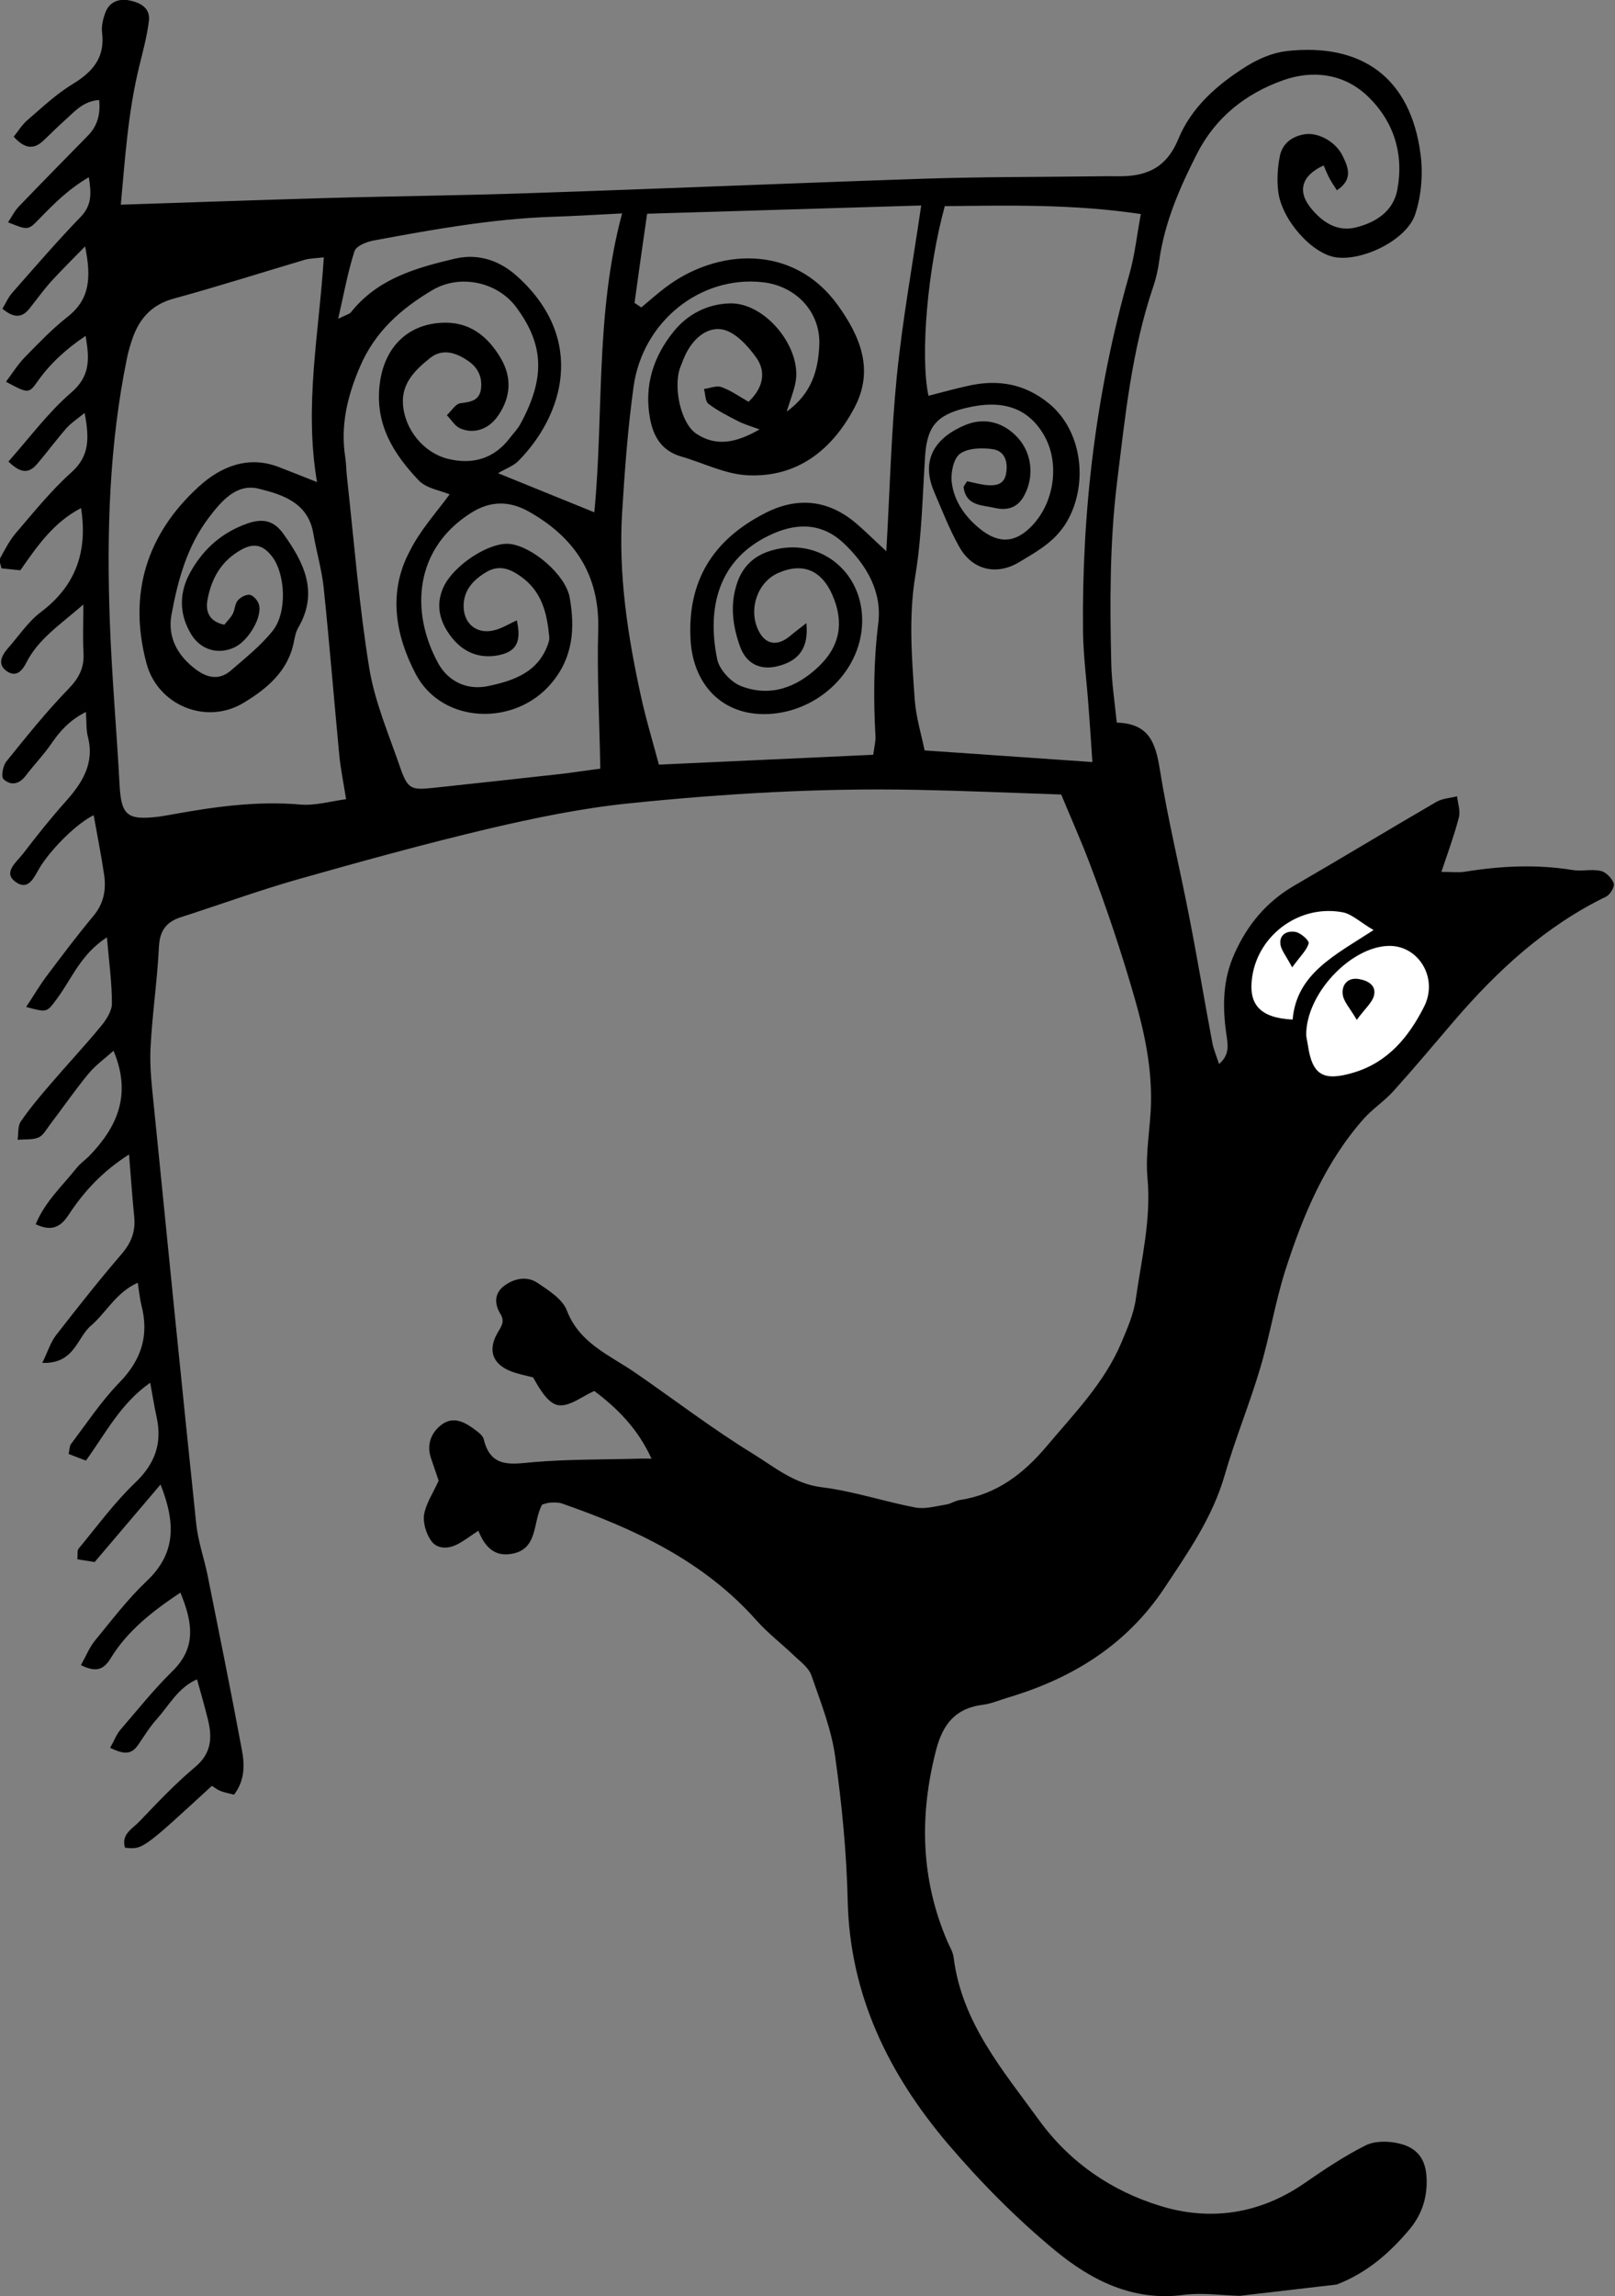 <?xml version="1.0" encoding="utf-8"?>
<!DOCTYPE svg PUBLIC "-//W3C//DTD SVG 1.1//EN" "http://www.w3.org/Graphics/SVG/1.1/DTD/svg11.dtd">
<svg artist="zl2017" version="1.1" id="zlIcon-cat-jump-balkony" xmlns="http://www.w3.org/2000/svg" xmlns:xlink="http://www.w3.org/1999/xlink" x="0px" y="0px"
	 width="1000px" height="1421.3px" viewBox="0 0 1000 1421.3" enable-background="new 0 0 1000 1421.3" xml:space="preserve">
<rect x="0" y="0" width="1000" height="1421.3" fill="#808080" stroke="none"/>
<path fill-rule="evenodd" clip-rule="evenodd" d="M767.6,1421.1c-11.2-0.3-23.2-2.1-34.7-0.6c-31.4,4.2-57.3-9.1-79.6-27.5
	c-24-19.8-46.2-42.3-66.4-66c-36.5-43-60.6-91.8-62-150.1c-0.7-30-3.6-60.1-7.8-89.8c-2.4-17.1-9-33.6-14.7-50.1
	c-1.6-4.6-6.6-8.3-10.4-11.9c-7.8-7.5-16.5-14.1-23.6-22.1c-32.6-36.7-75.2-56.6-120.3-72.3c-2.2-0.8-4.7-0.7-7.1-0.6
	c-1.7,0-3.4,0.7-5.3,1.2c-6.1,10.8-2,28.5-20.2,30.7c-9.9,1.2-15.5-5-19.3-14.5c-4.5,2.9-8.5,6.1-13,8.4c-5.8,3-12.7,3.1-16.4-2.4
	c-3-4.4-5-11-4.2-16.1c1.2-6.8,5.5-13.1,9-20.9c-1.3-3.8-3-8.8-4.7-13.8c-2.9-8.5,0-15.9,6.6-20.9c7.6-5.6,14.9-1.2,21.3,3.7
	c1.9,1.4,4.2,3.3,4.7,5.3c4.4,18.4,17.4,15.4,31.3,14.2c21.5-1.8,43.2-1.5,64.8-2.1c2.2-0.1,4.3,0,7.8,0
	C395,884.5,382.6,872,368,861c-7.4,3.2-15.3,9.8-22.2,8.8c-6.4-0.9-11.6-9.9-15.7-17.2c-4.6-1.2-9.4-2.1-13.8-3.8
	c-10.9-4.3-14.3-12.5-8.7-22.9c2.3-4.4,5.5-7.3,2.2-12.7c-3.8-6.2-3.8-12.9,2.8-17.6c6.4-4.5,13.9-5.8,20.4-1.4
	c6.8,4.6,15.4,10,18,17c7.9,20.5,26.6,27.6,42.5,38.6c24.1,16.6,47.4,34.5,72.3,49.8c13.4,8.2,25.8,18.9,43.1,21
	c19.4,2.4,38.4,8.8,57.7,12.5c6.1,1.2,12.8-0.8,19.2-1.8c2.9-0.4,5.6-2.4,8.5-2.8c22.7-3.4,39.5-16.3,53.8-33.3
	c17-20.2,35.7-39.2,46.2-64c3.7-8.8,7.7-17.9,9-27.2c3.5-24.8,9.6-49.4,7.2-75c-1.4-15.3,1.9-31.1,2.2-46.6
	c0.4-21.6-3.8-42.2-9.8-63.4c-8.3-29-17.8-57.4-28.5-85.4c-5.1-13.4-11-26.6-17.3-41.8c-29.6-1-59.5-2.3-89.5-2.9
	c-59.6-1.2-119.1,2.3-178.4,8.4c-29.2,3-58.2,9-86.8,15.7c-39.7,9.4-79.1,20.3-118.3,31.4c-24.2,6.9-48,15.6-72,23.3
	c-9.1,2.9-13.2,8.3-13.7,18.4c-1,21-4.2,41.9-5.2,62.8c-0.6,11.9,0.9,24,2.1,36c8.6,86.1,17.2,172.2,26.2,258.3
	c1.1,10.7,4.8,21.1,7,31.7c7.2,35.9,14.5,71.9,21.2,107.9c1.8,9.3,2.1,19.1-4.8,28.1c-2.9-0.8-5.8-1.3-8.4-2.3
	c-2-0.8-3.7-2.2-5.3-3.2c-42.9,39.5-42.9,39.5-53.8,38.3c-2.5-8.2,4.5-11.7,8.7-16c11.2-11.7,22.4-23.6,34.8-34
	c10-8.4,10.6-18,7.9-29.1c-2-8.1-4.3-16.1-6.8-25.1c-11.8,5.1-17.3,16.2-25.1,24.8c-4.4,4.9-7.8,10.7-11.6,16.1
	c-4.6,6.5-9.8,4.9-17.1,1.5c2.4-4.3,3.8-8.1,6.2-11c10.6-12.3,20.8-25.1,32.3-36.4c15.3-14.9,12.4-30.6,5-48.7
	c-17.2,11.5-32.7,23.5-43.2,40.7c-4.3,7-8.9,8.9-18.4,4.2c3.1-5.5,5.2-10.9,8.7-15.2c10.3-12.5,20.2-25.6,31.9-36.7
	c18.1-17,18.3-35.7,8.7-59.9c-14,16.5-26.6,31.3-40.8,48c-1.7-0.3-6-1-10.7-1.7c0.3-3.1-0.2-5.4,0.7-6.5
	c11.5-13.9,22.2-28.6,35.2-41c12.2-11.7,16.7-24.3,13.2-40.4c-1.4-6.4-2.4-12.8-4-21.4c-18.3,12.8-27.4,31.1-39.8,48.2
	c-3.3-1.3-6.9-2.6-10.7-4.1c0.6-2.7,0.5-4.8,1.4-6.1c9.8-12.9,18.8-26.6,30.1-38.2c13.5-13.9,18.4-29,13.6-47.6
	c-1-4-1.4-8.2-2.3-14.1c-13.5,6-19.4,18.4-29,26.6c-8.7,7.3-10,23.7-30.1,23c3.5-7.3,5.2-12.8,8.4-17c13.3-17.1,26.7-34.1,40.8-50.5
	c6-7,8.6-14,7.7-23c-1.2-11.9-2-23.8-3.2-38.5c-16.8,10.7-28.1,23.2-37.5,37.5c-5.1,7.8-10.8,10.2-20.3,5.7
	c5.8-14.1,16.6-23.8,25.3-34.8c2.2-2.8,5.3-4.9,7.8-7.4c17.4-18,26.5-38,15.1-65.2c-5.5,4.9-11.2,9-15.5,14.2
	c-8.4,10.2-15.9,21.1-23.9,31.6c-2.2,2.9-4.2,6.7-7.1,7.9c-3.8,1.6-8.5,1-12.9,1.4c0.6-3.8,0-8.3,1.9-11.2
	c5.4-7.9,11.6-15.3,17.9-22.6c10.5-12.3,21.6-24.1,31.9-36.6c3.2-3.9,6.7-9.3,6.7-13.9c0-12.9-1.8-25.9-3.1-41
	c-16.3,10.5-21.8,25.8-31,38.1c-6.2,8.3-5.8,8.6-19,5c4.5-6.8,8.3-13.3,12.8-19.3c9.4-12.5,18.8-25,28.8-37c6.4-7.6,8-16.1,6.7-25.3
	c-1.8-12.4-4.3-24.7-6.5-37.1c-9.7,4.7-24.4,18.8-32.5,31c-3.8,5.7-7,16.2-15.4,10.6c-8.9-5.9,0.2-12.6,4.2-17.8
	c8.4-11,17-21.8,26.2-32.1c10.4-11.6,18.2-23.7,13.9-40.3c-1.1-4.4-0.8-9.2-1.2-15.3c-10.2,5.1-16.2,12-21.6,19.9
	c-4.8,6.9-10.7,13-15.8,19.7c-4.2,5.5-9.5,6-13.7,1.9c-1.5-1.5-0.3-8.2,1.8-10.8c12.4-15.4,24.9-31,38.7-45.2
	c6.5-6.7,9.6-13.1,9.1-22.1c-0.5-8.7-0.1-17.5-0.1-29.9c-14.8,12.8-27.8,21.4-35.1,35.6c-2.9,5.8-6.6,9.6-12.4,5.6
	c-5.8-4.1-3.2-9.5,0.7-14c6.8-7.7,12.6-16.6,20.6-22.6c21.4-16.2,29-37.1,24.8-64.3c-16.9,8.7-27,23.3-37.6,38.5
	c-3.7-0.4-7.6-0.8-11.7-1.2c-0.5-2.5-1.6-4.7-1-5.9c3.1-5.7,6.1-11.6,10.3-16.4c10.9-12.7,21.6-26,34-37.1
	c11.4-10.2,11.1-21.3,8.2-36.8c-4.8,3.9-8.5,6.3-11.4,9.6c-6.3,7.2-12,15-18.3,22.3c-5.8,6.7-11.2,4.2-17.5-1.8
	c13.1-14.7,24.5-30.3,38.8-42.6c11.9-10.2,11.5-20.7,9-35.2C41,216,31.1,224.9,23.1,236.3c-5.3,7.6-5.9,7.2-19.4,0
	c4-5.3,7.3-10.7,11.7-15.2c8.4-8.6,16.8-17.4,26.2-24.8c14.1-10.9,15-24.4,11.1-43.8c-8.4,8.6-15,15.1-21.2,21.9
	c-4.8,5.4-9,11.3-13.5,16.9c-4.9,6-10.1,5.1-16.5-0.2c2-3.3,3.6-7.1,6.2-10c13.9-15.8,27.7-31.8,42.3-46.9c6.9-7.2,6.6-14.5,5-24.5
	c-12.5,7.3-21.6,16.4-30.7,25.8c-6.9,7.1-6.9,7.1-19.3,2.1c2.3-3.5,4-7,6.7-9.8C25.8,113.1,40.1,98.6,54.4,84c5.8-5.9,7.9-13,7-22.1
	C51.3,62.6,46,69.3,39.9,74.7c-4.5,4-8.7,8.3-13.1,12.4c-6,5.7-11.7,4.9-18.3-2.5c2.6-3.2,5-7.2,8.3-10.1c9.1-7.8,18-16.3,28.1-22.4
	c12.5-7.6,20.2-16.4,18.3-31.9c-0.5-4,0.6-8.5,2-12.3c2.4-6.6,8.2-8.9,14.6-7.7c6.8,1.3,13.4,4.5,12.4,12.8
	c-1.2,9.5-3.7,18.8-6,28.1c-7,28.6-8.8,57.7-11.4,85.6c43.3-1.4,85-2.9,126.7-4.1c42.6-1.2,85.3-1.6,128-3.1
	c81.1-2.7,162.1-6.2,243.2-8.9c36.6-1.2,73.3-1,110-1.5c3,0,6-0.1,9,0c17.5,0.3,30.3-4.6,37.9-23c8.1-19.8,24.4-34,42.4-45.2
	c7.4-4.6,16.2-8.3,24.7-9.3c47.1-5.2,76.8,17,82.9,63.9c1.6,12.1,0.5,25.6-3.3,37.1c-5.2,15.9-32.4,29.1-49.1,26.7
	c-14.9-2.2-33.9-23.4-35.8-41.3c-0.8-7.1-0.3-14.5,1.1-21.5c1.6-7.7,7.5-12.1,15.3-13.4c8.6-1.3,19.4,4.7,23.6,13.5
	c3.4,7,6.6,14.4-3.6,21.2c-1.8-2.8-3.3-5-4.6-7.4c-1.4-2.6-2.4-5.3-3.6-8c-13.5,6.1-16.5,15.8-8,26.3c7.1,8.8,16.4,15.1,28.3,12
	c12.1-3.1,22.8-9.9,25.3-23.2c4.2-22.2-2.2-42.4-18.2-57.8c-14.5-14-33.8-16.6-52.3-10.1c-23.2,8.2-42.1,23-53.6,45.7
	c-10.7,21-20,42.4-23.3,66c-0.7,5.3-1.9,10.7-3.6,15.8c-13.5,39.6-17.5,80.8-22.6,122c-4.5,37.2-4.4,74.5-3.5,111.8
	c0.3,11.9,2.1,23.7,3.4,36.4c20,0.5,24,12.6,26.6,28.6c4.9,30.8,12.4,61.2,18.3,91.8c5.1,25.9,9.4,52,14.3,77.9
	c0.8,4.1,2.5,7.9,4.1,13c7-5.8,5.4-12.6,4.5-18.8c-2.4-16.9-2.2-33.3,5-49.3c8-18,19.8-32.2,36.9-42.2c29.5-17.1,58.7-34.8,88.3-52
	c3.7-2.1,8.4-2.3,12.7-3.4c0.5,4.4,2.2,9.2,1.1,13.2c-2.8,10.8-6.7,21.4-10.8,33.6c6.7,0,10.7,0.5,14.5-0.1
	c22.1-3.6,44.2-4.7,66.5-1.1c5.8,1,12-0.7,17.7,0.6c3.2,0.7,6.9,4.5,8,7.7c0.7,2.1-2.2,7-4.7,8.2c-37.5,18.2-67.3,45.7-94.1,76.9
	c-12.5,14.6-24.8,29.3-37.6,43.5c-5.5,6.1-12.7,10.8-18.2,16.9c-24,27-37.7,59.7-48.6,93.6c-6.4,20-9.7,40.9-15.7,61
	c-6.6,22.3-15.6,44-22,66.3c-7.5,26-22.6,47.6-37.2,69.6c-23.4,35.3-56.9,56-96.7,67.9c-5.2,1.5-10.3,3.8-15.6,4.5
	c-17.2,2.1-25.1,12-29.3,28.5c-10.3,40.3-9.4,79.5,7.1,118c1.4,3.3,3.5,6.5,3.9,10c5,40.2,30.4,69.7,52.9,100.7
	c19,26.1,44.7,43.7,74.9,53c31.1,9.6,61.5,5.1,89.1-13.8c12.3-8.5,24.8-16.9,38.1-23.6c5.8-2.9,14.2-2.8,20.8-1.2
	c12.4,2.9,17.2,11,17.1,24c-0.1,11.2-3.6,20.9-11.1,29.7c-12.3,14.5-26.2,26.5-44.6,33.6 M392.9,187.5c1.4,0.9,2.8,1.9,4.2,2.8
	c4.9-4.1,9.6-8.3,14.6-12.1c31.9-24.4,79.4-27.6,107,10.6c14.2,19.7,22.6,40.4,10.4,63.5c-13.8,26.1-35.3,43.3-66,41.9
	c-13.9-0.6-27.4-7.6-41.2-11.6c-11.9-3.4-17.3-12-19.4-23.5c-3.8-20.4,2.1-38.5,14.7-54c8.5-10.5,20.7-16.9,34.5-17.3
	c22.3-0.8,45.6,28.1,40.7,49.8c-1.1,5-3,9.9-5.3,17.2c15.8-11.4,19.5-26,20.2-41.1c0.9-20.6-14.4-36.7-35-39
	c-38.4-4.3-74.4,24.1-80,64.7c-3.6,25.9-5.5,52.1-7.1,78.2c-2.3,38.1,3.4,75.5,11.5,112.6c3.1,14.4,7.4,28.6,11.3,43.1
	c45.6-2.1,89.1-4.1,132.7-6.1c0.7-5.2,1.5-8.1,1.4-11.1c-1.3-23.4-1.2-46.7,1.7-70.1c2.5-19.8-7.2-36.2-21.2-49.6
	c-12.7-12.1-27.6-13.1-43.4-6.3c-35.3,15.2-41.5,47.1-35.1,78c1.3,6.4,8.5,14.2,14.8,16.6c17.9,6.9,34.2,1,47.9-12
	c13.4-12.7,16-27.5,8.6-44.4c-6.7-15.5-18.6-20.3-33.6-13.6c-12.7,5.6-18.5,22.2-12.3,35.3c4.3,9.1,11.8,10.4,19.9,3.5
	c3-2.5,6.1-4.8,9.9-7.8c1.5,15.2-4.4,23.4-17.9,26.7c-10.5,2.6-19.2-1.4-23.1-12c-4.8-13.2-6.5-26.9-1.5-40.6
	c3.4-9.1,9.6-15.1,18.6-18.3c28.2-9.9,55.9,8.7,58.3,38.4c2.5,31.6-23.8,59.1-55.4,61.9c-29.3,2.6-49-16.6-50.7-45.6
	c-2.1-36.8,14-62.1,46-78.5c20.1-10.4,39.4-8.4,56.7,6.4c5.7,4.9,11,10.2,18.5,17.1c2.2-37.9,3-73.2,6.5-108.3
	c3.5-34.8,9.8-69.4,15.1-105.7c-56.8,1.7-112.9,3.4-169.7,5.1C397.8,152.2,395.3,169.9,392.9,187.5z M138.9,386.7
	c1.7-2.2,3.9-4.2,5.2-6.7c1.4-2.6,1.3-6.2,3.1-8.3c1.7-2,5.2-3.9,7.5-3.5c2.2,0.4,4.9,3.5,5.6,5.9c2.3,7.7-6.4,22.5-15.1,26.6
	c-9.9,4.7-20.8,1.7-26.7-7.9c-7.9-12.9-7.7-26.4-0.2-39.4c8-13.9,19.3-23.9,35-29.4c9.7-3.4,16.4-1.5,22,6.2
	c12.8,17.8,22.2,36.2,9.4,58.3c-1.5,2.5-2.1,5.6-2.7,8.6c-3.5,18.3-16.7,29.2-31.1,37.9c-23.3,14.1-53.3,1.5-60.2-24.4
	c-11.5-43,0.1-80,32.5-109.5c13.3-12.1,30.4-19.5,49.7-11.9c7,2.7,14,5.5,23.4,9.2c-8.1-47.4,1.3-92.5,4.2-139.1
	c-5.1,0.6-8.6,0.6-11.8,1.5c-27,8-53.9,16.6-81,24c-14.5,3.9-22.1,13.3-26.3,26.6c-1.1,3.4-2.1,6.9-2.8,10.4
	C67.6,275.4,66,330,68,384.7c1.2,33.5,4.2,67,6,100.5c1,19.5,4.5,22.7,24.4,20.3c3-0.4,5.9-1,8.9-1.5c26-4.7,52-8.3,78.7-6
	c9.1,0.8,18.5-2,28.3-3.3c-1.7-10.7-3.4-18.8-4.2-27.1c-3.3-34.7-6.1-69.4-9.7-104c-1.2-11.2-4.5-22.2-6.4-33.4
	c-3.2-19.1-19.2-24.1-33.8-27.7c-13.7-3.4-23,7.5-30.9,17.9c-13.5,17.8-19.2,38.8-23.1,60c-2.6,14.1,3.8,25.7,15.4,34.2
	c7.1,5.2,14.4,6.5,21.4,0.4c9-7.8,18.6-15.4,25.9-24.6c9.1-11.5,7.8-35.3-0.5-46c-5.1-6.6-10.6-8.7-18.7-4.3
	c-12.8,7-18.9,18.1-21.3,31.6C127.2,378.9,129.8,384.8,138.9,386.7z M598.8,297.9c3.6,0.7,7.4,1.8,11.4,2.3
	c5.7,0.6,11.4,0.2,12.7-6.8c1.4-7.2-0.5-14.3-8.4-15.4c-6.6-0.9-15.2-0.7-20.1,2.9c-4,2.9-5.8,11.8-5.1,17.6
	c1.4,11.6,8.1,21.2,17.3,28.7c12,9.8,22.6,9,33.1-2.5c13.5-14.8,16.4-38.7,6.7-55.4c-9.9-16.9-25.6-22.3-48.6-16.7
	c-18.1,4.4-23.8,11.7-25,29.9c-1.6,24.6-2,49.4-6,73.6c-4.3,25.9-2.2,51.4-0.4,77c0.8,11,4.2,21.9,6.1,31.4
	c35.5,2.5,68.9,4.8,103.9,7.2c-0.9-13.2-1.6-24.5-2.5-35.8c-1.1-15-3.1-29.9-3.3-44.9c-0.8-74.9,8-148.7,28.6-220.9
	c3.4-11.8,4.7-24.2,7.2-37.6c-42-6.3-81.9-5.3-121.4-4.9c-10.7,39.1-15.3,92.6-10.1,117.4c8.1-2.1,16.1-4.3,24.2-6.1
	c18.6-4.3,35.5-1.5,50.7,11.1c19.7,16.4,23.8,47.2,12.4,70c-7.2,14.4-19.1,20.7-31.2,28c-13.8,8.3-28.8,5-36.9-9.3
	c-6.2-10.9-10.7-22.7-15.7-34.3c-8.7-20.4,1.3-33.9,19.5-41.4c12-4.9,24-1.5,32.7,8.4c8.6,9.8,9.7,24,3.6,35.3
	c-4.2,7.9-10.8,9.4-18.2,7.7c-7.7-1.8-17.6-1.1-19.3-12.4C596.4,301.1,597.6,299.9,598.8,297.9z M278.4,306
	c-5.6-2.4-14.3-3.6-19.1-8.6c-15.6-16.4-27.2-34.7-24.2-59.5c2.6-21.9,16.3-36.9,38.2-38.1c17-1,28.5,8,36.7,21.8
	c7.1,12,6.3,24.2-1.5,35.6c-5.7,8.4-14.8,11.7-23.5,8c-3.3-1.4-5.6-5.4-8.3-8.2c2.8-2.6,5.3-7,8.4-7.4c6.5-0.9,12-1.5,12.8-9.5
	c0.7-7.4-2.4-12.9-8.3-16.9c-7.5-5-15.7-7.7-23.4-1.5c-8.9,7.1-17.5,15.4-16.7,28.2c0.9,15.7,12.6,30.3,27.8,34.1
	c15.3,3.8,28.6,0,38.5-13c2.2-2.9,4.8-5.5,6.5-8.7c15.4-28.4,14.6-48.9-2.7-72.2c-11.7-15.7-34.9-20.6-51.9-10.5
	c-19.4,11.5-35.6,25.7-44.9,47.6c-7.8,18.3-12.1,36.3-9,56c0.6,4.1,0.6,8.4,1.1,12.6c4.3,39.2,7.4,78.6,13.7,117.5
	c3.4,21,12.1,41.2,19.1,61.5c4.8,13.8,6.7,14.4,21.3,12.8c25.7-2.8,51.4-5.5,77.1-8.4c8.8-1,17.6-2.4,25.6-3.4
	c-0.5-29.6-2.1-57.7-1.3-85.8c1-34-14.4-57.2-42.9-73.3c-11.9-6.7-23.7-6.9-35.7,0.7c-35.2,22.1-38,61.3-20.4,93.3
	c5.9,10.6,17.2,16.8,30.7,14c16.4-3.4,31.6-8.8,37.5-26.8c0.4-1.1,0.6-2.4,0.5-3.6c-1.4-14.6-4.4-28.2-17.8-37.6
	c-7.2-5.1-13.8-7.1-21.5-2.4c-8.1,4.9-14.1,11.5-13.7,21.7c0.4,10.4,8.3,16.6,18.6,14.2c4.9-1.1,9.4-4,14.3-6.2
	c3,13.2-0.2,19.4-11.4,21.6c-11.6,2.3-21.6-1.8-28.8-10.9c-7.1-8.9-10.3-19.2-5.6-30.4c5.9-14.1,28.9-29.1,41.6-27.6
	c13.8,1.6,34.5,19,37,33.4c3.2,18.7,2.2,36.6-11.2,52.6c-22.5,27.1-67.8,25.7-84.2-5.5c-12.5-23.8-17.4-50.6-3.6-76.2
	C260.1,328.3,270.2,317.2,278.4,306z M385.2,132.1c-17.3,0.9-30.4,1.7-43.5,2.1c-37.3,1.3-73.9,7.9-110.5,14.7
	c-4.3,0.8-10.7,3.4-11.7,6.6c-4.1,12.7-6.5,26-10.1,41.8c4.9-2.4,6.9-2.8,7.9-4c16.5-20.8,40.2-27.5,64.4-33.2
	c14.7-3.4,27.8,1.3,38.4,10.8c43.5,39.2,28.4,86.5,1,114.3c-3.1,3.2-7.8,4.8-12.7,7.7c23,9.4,41.4,16.8,59.6,24.2
	C373.9,256.3,368.5,194.2,385.2,132.1z M470.3,265.8c-5.7-2.1-9.6-3.2-13.1-5c-6.4-3.3-12.8-6.5-18.5-10.8c-2.1-1.6-1.9-6.1-2.8-9.2
	c3.6-0.5,7.7-2.3,10.8-1.2c5.9,2.1,11.2,5.9,16.8,9.1c9.6-9.1,10.7-19,4.8-27.3c-5.2-7.4-13.3-16.1-21.2-17.5
	c-9.9-1.7-18.7,6.5-23.2,16.8c-1,2.2-1.8,4.5-2.7,6.7c-4.5,12.1,0.3,34.7,10,41.1C443.6,276.7,456.1,274,470.3,265.8z"/>
<path fill-rule="evenodd" clip-rule="evenodd" fill="#FFFFFF" d="M808.8,641c-0.4-25.6,27.4-55,51.1-55.5
	c18.3-0.4,31,19.8,21.8,37.8c-9.3,18.3-22.1,34.2-43.5,40.6c-18.7,5.6-25.7,1.8-28.4-17.2C809.3,644.4,809,642,808.8,641z"/>
<path fill-rule="evenodd" clip-rule="evenodd" fill="#FFFFFF" d="M850.5,575.7c-23.8,15.5-47.7,26.9-50.1,55.4
	c-20.3-1-27.7-9.4-25-26.8c4.1-26.3,30-44.8,56.5-39.5C837.4,566.1,842.3,570.9,850.5,575.7z"/>
<path fill-rule="evenodd" clip-rule="evenodd" d="M840.1,631.3c-4.3-7.4-8.2-11.4-8.7-15.8c-0.7-5.8,3-10.6,9.9-9.5
	c5.5,0.9,11.2,3.8,9.4,10.5C849.4,620.9,845.1,624.4,840.1,631.3z"/>
<path fill-rule="evenodd" clip-rule="evenodd" d="M800.1,598.8c-3.9-7.4-7-10.9-7.3-14.6c-0.6-6.2,4.8-8.3,9.6-7.3
	c3.2,0.7,8.4,5.4,7.9,7C809.2,588.1,805.4,591.5,800.1,598.8z"/>
</svg>
